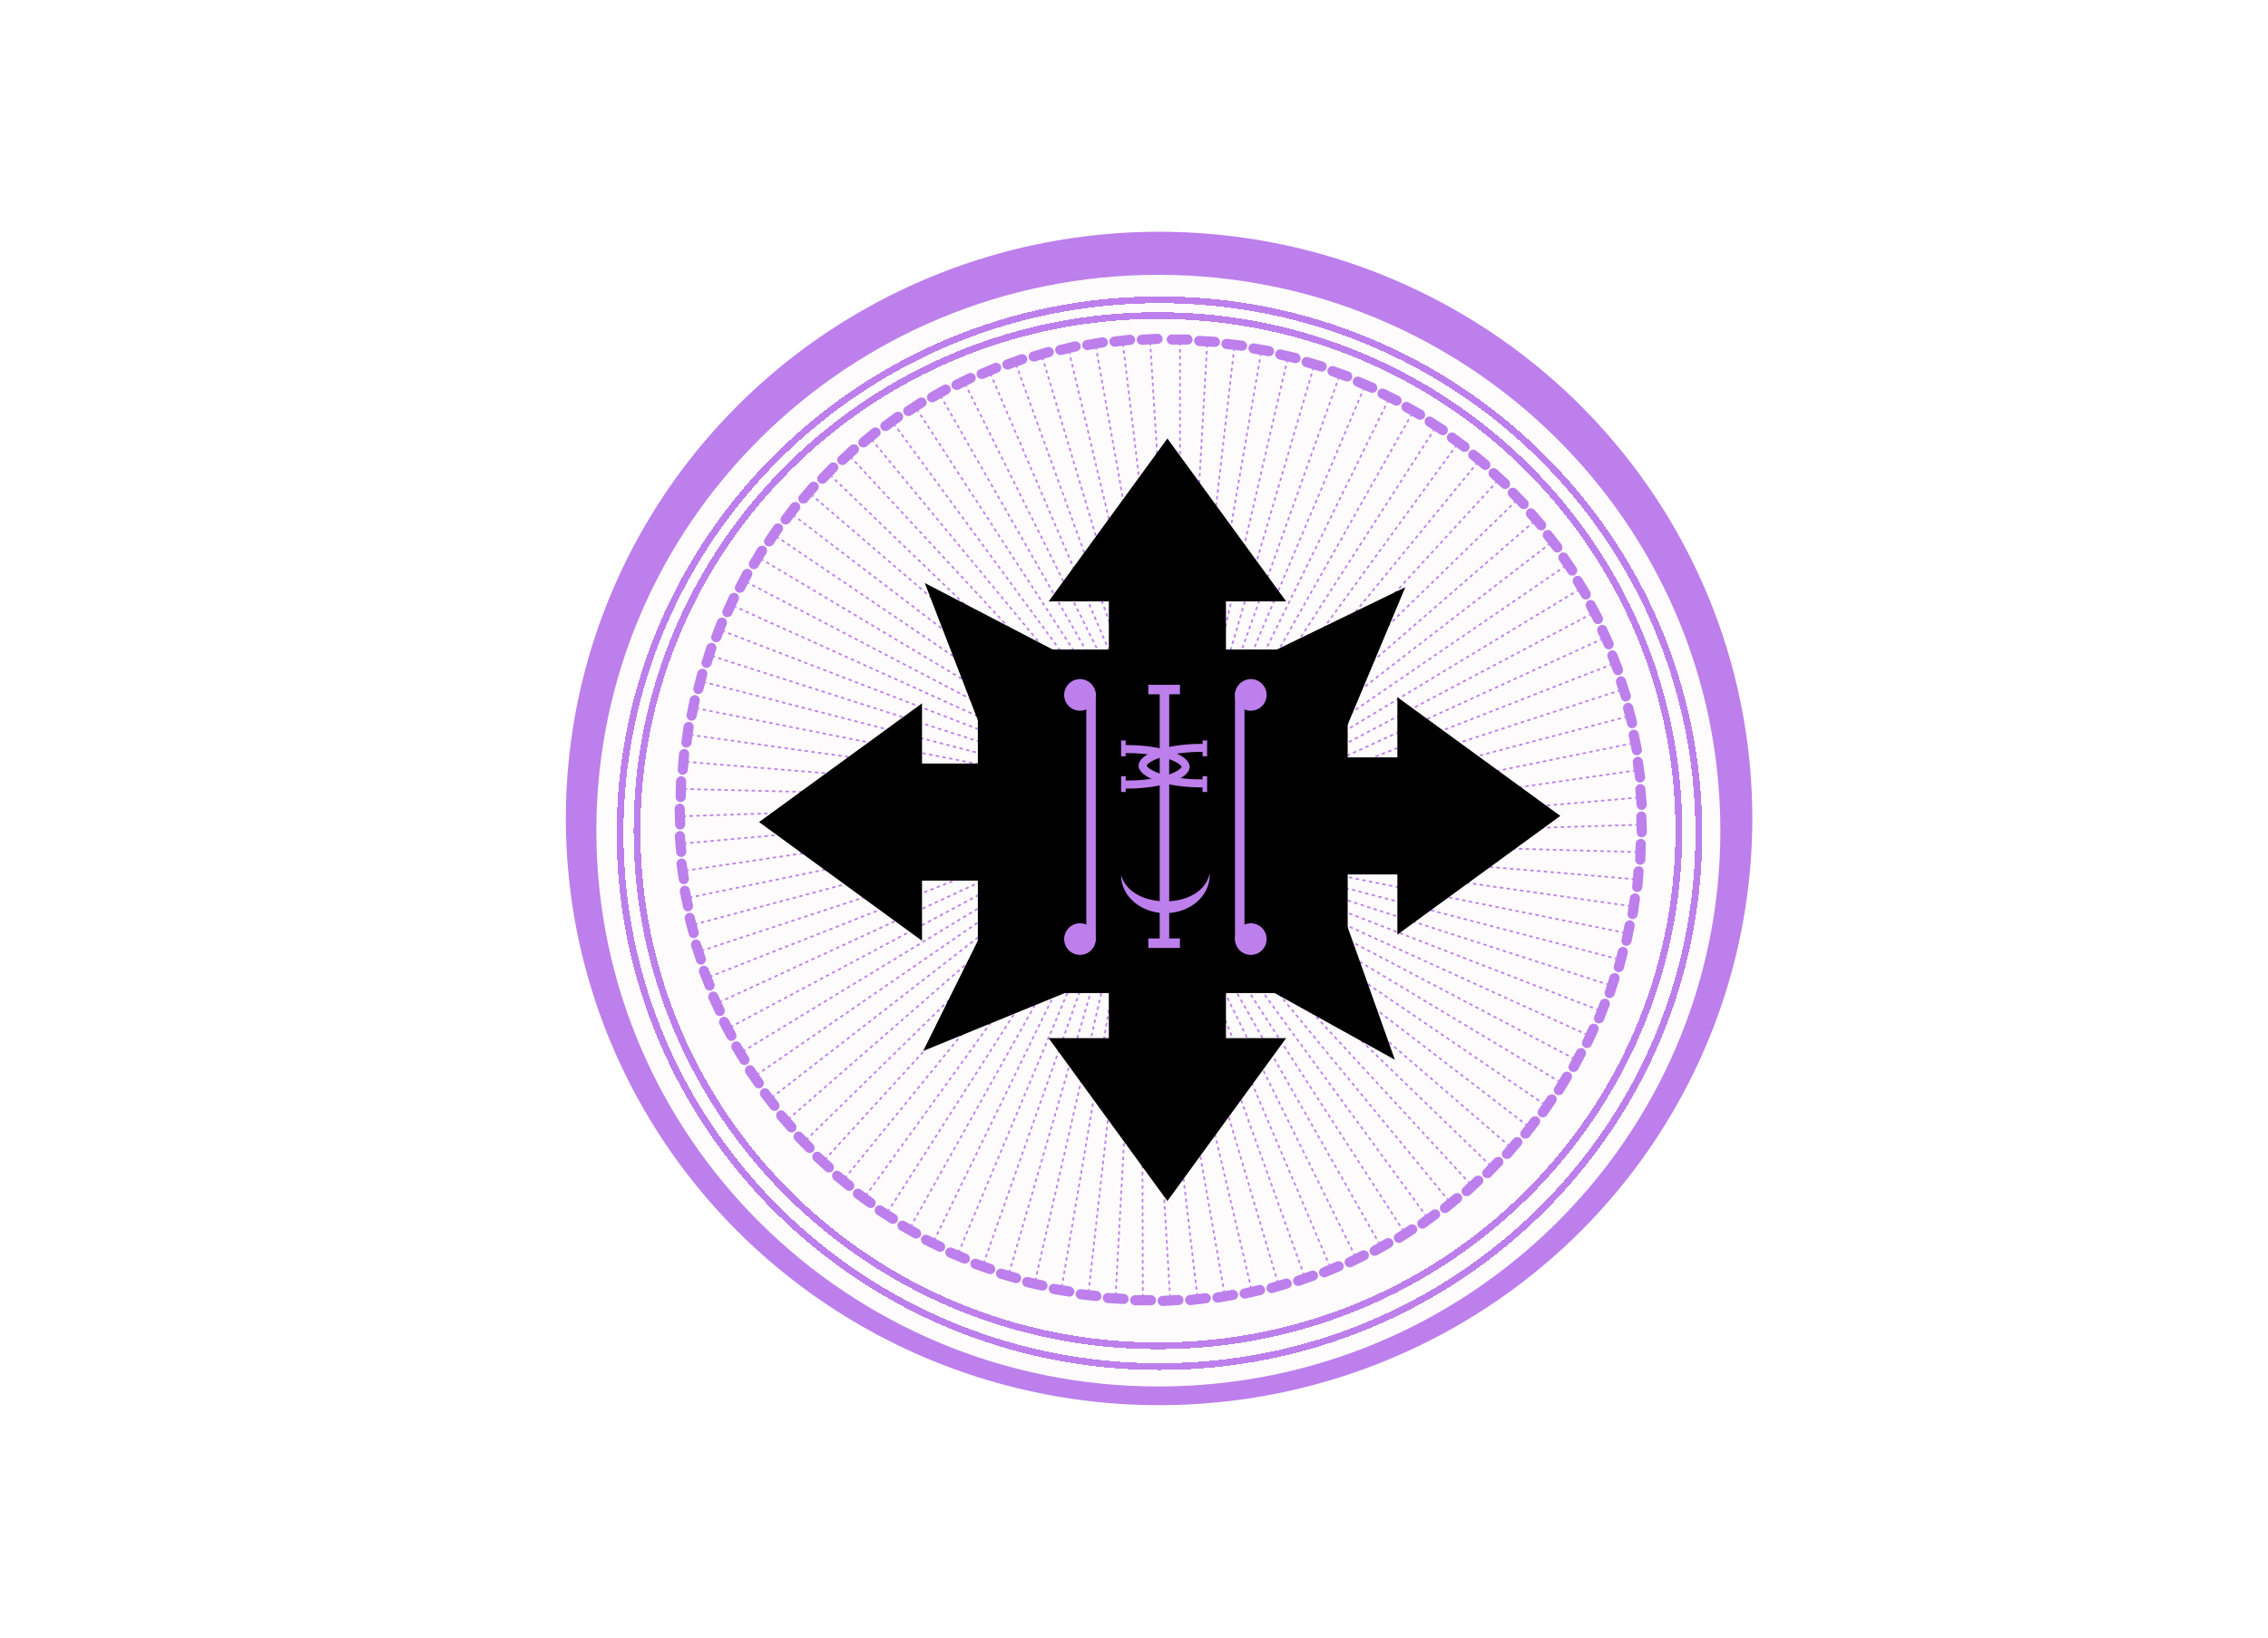 <svg width="1196" height="864" viewBox="0 0 1196 864" fill="none" xmlns="http://www.w3.org/2000/svg">
<rect width="221.86" height="6.962" transform="matrix(-0.715 -0.699 -0.699 0.715 473.102 155.204)" fill="white"/>
<path d="M0 7L314 7V1.19209e-07L0 1.19209e-07L0 7Z" fill="white"/>
<rect x="722" y="155.204" width="221.86" height="6.962" transform="rotate(-44.318 722 155.204)" fill="white"/>
<path d="M1195.1 7L881.102 7V1.19209e-07L1195.1 1.19209e-07V7Z" fill="white"/>
<rect x="478.102" y="708.981" width="221.86" height="6.962" transform="rotate(135.682 478.102 708.981)" fill="white"/>
<path d="M0 857L319 857V864L0 864L0 857Z" fill="white"/>
<rect width="221.86" height="6.962" transform="matrix(0.715 0.699 0.699 -0.715 727 708.981)" fill="white"/>
<path d="M1195 857L886 857V864L1195 864V857Z" fill="white"/>
<g filter="url(#filter0_b_55_541)">
<ellipse cx="611.224" cy="431.713" rx="312.831" ry="309.471" fill="#BD7FEC"/>
</g>
<g filter="url(#filter1_i_55_541)">
<path d="M907.213 430.994C907.213 592.915 774.526 724.177 610.847 724.177C447.169 724.177 314.481 592.915 314.481 430.994C314.481 269.073 447.169 137.81 610.847 137.81C774.526 137.81 907.213 269.073 907.213 430.994Z" fill="url(#paint0_linear_55_541)"/>
</g>
<g filter="url(#filter2_d_55_541)">
<path d="M895.849 432.586C895.849 587.955 768.524 713.939 611.421 713.939C454.318 713.939 326.994 587.955 326.994 432.586C326.994 277.217 454.318 151.232 611.421 151.232C768.524 151.232 895.849 277.217 895.849 432.586Z" stroke="#BD7FEC" stroke-width="3.575" shape-rendering="crispEdges"/>
</g>
<g filter="url(#filter3_d_55_541)">
<path d="M885.302 431.497C885.302 581.544 762.34 703.213 610.617 703.213C458.895 703.213 335.932 581.544 335.932 431.497C335.932 281.451 458.895 159.781 610.617 159.781C762.34 159.781 885.302 281.451 885.302 431.497Z" stroke="#BD7FEC" stroke-width="3.575" shape-rendering="crispEdges"/>
</g>
<rect x="615.234" y="176.42" width="13.687" height="5.356" rx="2.678" fill="#BD7FEC"/>
<line x1="622.232" y1="411.5" x2="622.232" y2="181.756" stroke="#BD7FEC" stroke-width="0.893" stroke-dasharray="1.79 1.79"/>
<rect x="629.834" y="177.015" width="13.687" height="5.356" rx="2.678" transform="rotate(3.27 629.834 177.015)" fill="#BD7FEC"/>
<line x1="623.411" y1="412.112" x2="636.516" y2="182.742" stroke="#BD7FEC" stroke-width="0.893" stroke-dasharray="1.79 1.79"/>
<rect x="644.375" y="178.442" width="13.687" height="5.356" rx="2.678" transform="rotate(6.54 644.375 178.442)" fill="#BD7FEC"/>
<line x1="624.553" y1="412.79" x2="650.72" y2="184.541" stroke="#BD7FEC" stroke-width="0.893" stroke-dasharray="1.79 1.79"/>
<rect x="658.812" y="180.696" width="13.687" height="5.356" rx="2.678" transform="rotate(9.81 658.812 180.696)" fill="#BD7FEC"/>
<line x1="625.655" y1="413.532" x2="664.799" y2="187.147" stroke="#BD7FEC" stroke-width="0.893" stroke-dasharray="1.79 1.79"/>
<rect x="673.096" y="183.77" width="13.687" height="5.356" rx="2.678" transform="rotate(13.08 673.096 183.77)" fill="#BD7FEC"/>
<line x1="626.712" y1="414.335" x2="678.705" y2="190.552" stroke="#BD7FEC" stroke-width="0.893" stroke-dasharray="1.79 1.79"/>
<rect x="687.183" y="187.653" width="13.687" height="5.356" rx="2.678" transform="rotate(16.35 687.183 187.653)" fill="#BD7FEC"/>
<line x1="627.722" y1="415.198" x2="692.395" y2="194.744" stroke="#BD7FEC" stroke-width="0.893" stroke-dasharray="1.79 1.79"/>
<rect x="701.024" y="192.334" width="13.687" height="5.356" rx="2.678" transform="rotate(19.62 701.024 192.334)" fill="#BD7FEC"/>
<line x1="628.681" y1="416.116" x2="705.824" y2="199.711" stroke="#BD7FEC" stroke-width="0.893" stroke-dasharray="1.79 1.79"/>
<rect x="714.576" y="197.797" width="13.687" height="5.356" rx="2.678" transform="rotate(22.89 714.576 197.797)" fill="#BD7FEC"/>
<line x1="629.586" y1="417.088" x2="718.947" y2="205.436" stroke="#BD7FEC" stroke-width="0.893" stroke-dasharray="1.79 1.79"/>
<rect x="727.794" y="204.024" width="13.687" height="5.356" rx="2.678" transform="rotate(26.16 727.794 204.024)" fill="#BD7FEC"/>
<line x1="630.433" y1="418.11" x2="731.722" y2="211.899" stroke="#BD7FEC" stroke-width="0.893" stroke-dasharray="1.79 1.79"/>
<rect x="740.636" y="210.994" width="13.687" height="5.356" rx="2.678" transform="rotate(29.43 740.636 210.994)" fill="#BD7FEC"/>
<line x1="631.222" y1="419.178" x2="744.109" y2="219.081" stroke="#BD7FEC" stroke-width="0.893" stroke-dasharray="1.79 1.79"/>
<rect x="753.059" y="218.686" width="13.687" height="5.356" rx="2.678" transform="rotate(32.7 753.059 218.686)" fill="#BD7FEC"/>
<line x1="631.948" y1="420.291" x2="756.065" y2="226.958" stroke="#BD7FEC" stroke-width="0.893" stroke-dasharray="1.79 1.79"/>
<rect x="765.023" y="227.074" width="13.687" height="5.356" rx="2.678" transform="rotate(35.97 765.023 227.074)" fill="#BD7FEC"/>
<line x1="632.61" y1="421.442" x2="767.552" y2="235.504" stroke="#BD7FEC" stroke-width="0.893" stroke-dasharray="1.79 1.79"/>
<rect x="776.489" y="236.131" width="13.687" height="5.356" rx="2.678" transform="rotate(39.24 776.489 236.131)" fill="#BD7FEC"/>
<line x1="633.205" y1="422.629" x2="778.533" y2="244.691" stroke="#BD7FEC" stroke-width="0.893" stroke-dasharray="1.79 1.79"/>
<rect x="787.42" y="245.827" width="13.687" height="5.356" rx="2.678" transform="rotate(42.51 787.42 245.827)" fill="#BD7FEC"/>
<line x1="633.731" y1="423.848" x2="788.973" y2="254.489" stroke="#BD7FEC" stroke-width="0.893" stroke-dasharray="1.79 1.79"/>
<rect x="797.78" y="256.13" width="13.687" height="5.356" rx="2.678" transform="rotate(45.78 797.78 256.13)" fill="#BD7FEC"/>
<line x1="634.187" y1="425.096" x2="798.836" y2="264.868" stroke="#BD7FEC" stroke-width="0.893" stroke-dasharray="1.79 1.79"/>
<rect x="807.536" y="267.008" width="13.687" height="5.356" rx="2.678" transform="rotate(49.05 807.536 267.008)" fill="#BD7FEC"/>
<line x1="634.571" y1="426.367" x2="808.091" y2="275.791" stroke="#BD7FEC" stroke-width="0.893" stroke-dasharray="1.79 1.79"/>
<rect x="816.655" y="278.425" width="13.687" height="5.356" rx="2.678" transform="rotate(52.319 816.655 278.425)" fill="#BD7FEC"/>
<line x1="634.881" y1="427.659" x2="816.708" y2="287.226" stroke="#BD7FEC" stroke-width="0.893" stroke-dasharray="1.79 1.79"/>
<rect x="825.108" y="290.343" width="13.687" height="5.356" rx="2.678" transform="rotate(55.59 825.108 290.343)" fill="#BD7FEC"/>
<line x1="635.118" y1="428.964" x2="824.659" y2="299.132" stroke="#BD7FEC" stroke-width="0.893" stroke-dasharray="1.79 1.79"/>
<rect x="832.867" y="302.724" width="13.687" height="5.356" rx="2.678" transform="rotate(58.859 832.867 302.724)" fill="#BD7FEC"/>
<line x1="635.28" y1="430.283" x2="831.918" y2="311.473" stroke="#BD7FEC" stroke-width="0.893" stroke-dasharray="1.79 1.79"/>
<rect x="839.908" y="315.528" width="13.687" height="5.356" rx="2.678" transform="rotate(62.129 839.908 315.528)" fill="#BD7FEC"/>
<line x1="635.366" y1="431.608" x2="838.461" y2="324.208" stroke="#BD7FEC" stroke-width="0.893" stroke-dasharray="1.79 1.79"/>
<rect x="846.207" y="328.712" width="13.687" height="5.356" rx="2.678" transform="rotate(65.399 846.207 328.712)" fill="#BD7FEC"/>
<line x1="635.376" y1="432.936" x2="844.267" y2="337.296" stroke="#BD7FEC" stroke-width="0.893" stroke-dasharray="1.79 1.79"/>
<rect x="851.743" y="342.234" width="13.687" height="5.356" rx="2.678" transform="rotate(68.669 851.743 342.234)" fill="#BD7FEC"/>
<line x1="635.312" y1="434.262" x2="849.318" y2="350.693" stroke="#BD7FEC" stroke-width="0.893" stroke-dasharray="1.79 1.79"/>
<rect x="856.5" y="356.049" width="13.687" height="5.356" rx="2.678" transform="rotate(71.939 856.5 356.049)" fill="#BD7FEC"/>
<line x1="635.171" y1="435.583" x2="853.595" y2="364.357" stroke="#BD7FEC" stroke-width="0.893" stroke-dasharray="1.79 1.79"/>
<rect x="860.46" y="370.114" width="13.687" height="5.356" rx="2.678" transform="rotate(75.209 860.46 370.114)" fill="#BD7FEC"/>
<line x1="634.954" y1="436.893" x2="857.086" y2="378.242" stroke="#BD7FEC" stroke-width="0.893" stroke-dasharray="1.79 1.79"/>
<rect x="863.612" y="384.381" width="13.687" height="5.356" rx="2.678" transform="rotate(78.479 863.612 384.381)" fill="#BD7FEC"/>
<line x1="634.665" y1="438.189" x2="859.78" y2="392.304" stroke="#BD7FEC" stroke-width="0.893" stroke-dasharray="1.79 1.79"/>
<rect x="865.945" y="398.806" width="13.687" height="5.356" rx="2.678" transform="rotate(81.749 865.945 398.806)" fill="#BD7FEC"/>
<line x1="634.301" y1="439.467" x2="861.667" y2="406.497" stroke="#BD7FEC" stroke-width="0.893" stroke-dasharray="1.79 1.79"/>
<rect x="867.451" y="413.339" width="13.687" height="5.356" rx="2.678" transform="rotate(85.019 867.451 413.339)" fill="#BD7FEC"/>
<line x1="633.864" y1="440.721" x2="862.741" y2="420.774" stroke="#BD7FEC" stroke-width="0.893" stroke-dasharray="1.79 1.79"/>
<rect x="868.125" y="427.935" width="13.687" height="5.356" rx="2.678" transform="rotate(88.289 868.125 427.935)" fill="#BD7FEC"/>
<line x1="633.357" y1="441.948" x2="862.999" y2="435.089" stroke="#BD7FEC" stroke-width="0.893" stroke-dasharray="1.79 1.79"/>
<rect x="867.966" y="442.546" width="13.687" height="5.356" rx="2.678" transform="rotate(91.559 867.966 442.546)" fill="#BD7FEC"/>
<line x1="632.781" y1="443.145" x2="862.441" y2="449.396" stroke="#BD7FEC" stroke-width="0.893" stroke-dasharray="1.79 1.79"/>
<rect x="866.974" y="457.124" width="13.687" height="5.356" rx="2.678" transform="rotate(94.829 866.974 457.124)" fill="#BD7FEC"/>
<line x1="632.138" y1="444.306" x2="861.067" y2="463.647" stroke="#BD7FEC" stroke-width="0.893" stroke-dasharray="1.79 1.79"/>
<rect x="865.152" y="471.621" width="13.687" height="5.356" rx="2.678" transform="rotate(98.099 865.152 471.621)" fill="#BD7FEC"/>
<line x1="631.43" y1="445.43" x2="858.882" y2="477.797" stroke="#BD7FEC" stroke-width="0.893" stroke-dasharray="1.79 1.79"/>
<rect x="862.506" y="485.991" width="13.687" height="5.356" rx="2.678" transform="rotate(101.369 862.506 485.991)" fill="#BD7FEC"/>
<line x1="630.659" y1="446.511" x2="855.895" y2="491.8" stroke="#BD7FEC" stroke-width="0.893" stroke-dasharray="1.79 1.79"/>
<rect x="859.045" y="500.187" width="13.687" height="5.356" rx="2.678" transform="rotate(104.639 859.045 500.187)" fill="#BD7FEC"/>
<line x1="629.827" y1="447.546" x2="852.113" y2="505.609" stroke="#BD7FEC" stroke-width="0.893" stroke-dasharray="1.79 1.79"/>
<rect x="854.779" y="514.162" width="13.687" height="5.356" rx="2.678" transform="rotate(107.909 854.779 514.162)" fill="#BD7FEC"/>
<line x1="628.937" y1="448.532" x2="847.549" y2="519.18" stroke="#BD7FEC" stroke-width="0.893" stroke-dasharray="1.79 1.79"/>
<rect x="849.724" y="527.871" width="13.687" height="5.356" rx="2.678" transform="rotate(111.179 849.724 527.871)" fill="#BD7FEC"/>
<line x1="627.993" y1="449.465" x2="842.219" y2="532.468" stroke="#BD7FEC" stroke-width="0.893" stroke-dasharray="1.79 1.79"/>
<rect x="843.894" y="541.269" width="13.687" height="5.356" rx="2.678" transform="rotate(114.449 843.894 541.269)" fill="#BD7FEC"/>
<line x1="626.997" y1="450.344" x2="836.14" y2="545.431" stroke="#BD7FEC" stroke-width="0.893" stroke-dasharray="1.79 1.79"/>
<rect x="837.31" y="554.314" width="13.687" height="5.356" rx="2.678" transform="rotate(117.719 837.31 554.314)" fill="#BD7FEC"/>
<line x1="625.952" y1="451.164" x2="829.331" y2="558.026" stroke="#BD7FEC" stroke-width="0.893" stroke-dasharray="1.79 1.79"/>
<rect x="829.992" y="566.96" width="13.687" height="5.356" rx="2.678" transform="rotate(120.989 829.992 566.96)" fill="#BD7FEC"/>
<line x1="624.862" y1="451.923" x2="821.814" y2="570.212" stroke="#BD7FEC" stroke-width="0.893" stroke-dasharray="1.79 1.79"/>
<rect x="821.966" y="579.17" width="13.687" height="5.356" rx="2.678" transform="rotate(124.259 821.966 579.17)" fill="#BD7FEC"/>
<line x1="623.731" y1="452.619" x2="813.615" y2="581.949" stroke="#BD7FEC" stroke-width="0.893" stroke-dasharray="1.79 1.79"/>
<rect x="813.255" y="590.901" width="13.687" height="5.356" rx="2.678" transform="rotate(127.529 813.255 590.901)" fill="#BD7FEC"/>
<line x1="622.562" y1="453.249" x2="804.76" y2="593.2" stroke="#BD7FEC" stroke-width="0.893" stroke-dasharray="1.79 1.79"/>
<rect x="803.89" y="602.117" width="13.687" height="5.356" rx="2.678" transform="rotate(130.799 803.89 602.117)" fill="#BD7FEC"/>
<line x1="621.359" y1="453.811" x2="795.277" y2="603.927" stroke="#BD7FEC" stroke-width="0.893" stroke-dasharray="1.79 1.79"/>
<rect x="793.9" y="612.779" width="13.687" height="5.356" rx="2.678" transform="rotate(134.069 793.9 612.779)" fill="#BD7FEC"/>
<line x1="620.126" y1="454.304" x2="785.198" y2="614.096" stroke="#BD7FEC" stroke-width="0.893" stroke-dasharray="1.79 1.79"/>
<rect x="783.318" y="622.856" width="13.687" height="5.356" rx="2.678" transform="rotate(137.339 783.318 622.856)" fill="#BD7FEC"/>
<line x1="618.866" y1="454.725" x2="774.555" y2="623.673" stroke="#BD7FEC" stroke-width="0.893" stroke-dasharray="1.79 1.79"/>
<rect x="772.179" y="632.312" width="13.687" height="5.356" rx="2.678" transform="rotate(140.609 772.179 632.312)" fill="#BD7FEC"/>
<line x1="617.586" y1="455.075" x2="763.384" y2="632.628" stroke="#BD7FEC" stroke-width="0.893" stroke-dasharray="1.79 1.79"/>
<rect x="760.518" y="641.117" width="13.687" height="5.356" rx="2.678" transform="rotate(143.879 760.518 641.117)" fill="#BD7FEC"/>
<line x1="616.286" y1="455.35" x2="751.719" y2="640.931" stroke="#BD7FEC" stroke-width="0.893" stroke-dasharray="1.79 1.79"/>
<rect x="748.374" y="649.242" width="13.687" height="5.356" rx="2.678" transform="rotate(147.149 748.374 649.242)" fill="#BD7FEC"/>
<line x1="614.973" y1="455.551" x2="739.601" y2="648.554" stroke="#BD7FEC" stroke-width="0.893" stroke-dasharray="1.79 1.79"/>
<rect x="735.787" y="656.662" width="13.687" height="5.356" rx="2.678" transform="rotate(150.419 735.787 656.662)" fill="#BD7FEC"/>
<line x1="613.652" y1="455.676" x2="727.067" y2="655.475" stroke="#BD7FEC" stroke-width="0.893" stroke-dasharray="1.79 1.79"/>
<rect x="722.797" y="663.352" width="13.687" height="5.356" rx="2.678" transform="rotate(153.689 722.797 663.352)" fill="#BD7FEC"/>
<line x1="612.324" y1="455.727" x2="714.158" y2="661.669" stroke="#BD7FEC" stroke-width="0.893" stroke-dasharray="1.79 1.79"/>
<rect x="709.446" y="669.29" width="13.687" height="5.356" rx="2.678" transform="rotate(156.959 709.446 669.29)" fill="#BD7FEC"/>
<line x1="610.997" y1="455.702" x2="700.918" y2="667.117" stroke="#BD7FEC" stroke-width="0.893" stroke-dasharray="1.79 1.79"/>
<rect x="695.779" y="674.455" width="13.687" height="5.356" rx="2.678" transform="rotate(160.229 695.779 674.455)" fill="#BD7FEC"/>
<line x1="609.673" y1="455.6" x2="687.388" y2="671.8" stroke="#BD7FEC" stroke-width="0.893" stroke-dasharray="1.79 1.79"/>
<rect x="681.839" y="678.835" width="13.687" height="5.356" rx="2.678" transform="rotate(163.499 681.839 678.835)" fill="#BD7FEC"/>
<line x1="608.357" y1="455.424" x2="673.613" y2="675.705" stroke="#BD7FEC" stroke-width="0.893" stroke-dasharray="1.79 1.79"/>
<rect x="667.671" y="682.411" width="13.687" height="5.356" rx="2.678" transform="rotate(166.768 667.671 682.411)" fill="#BD7FEC"/>
<line x1="607.052" y1="455.172" x2="659.637" y2="678.817" stroke="#BD7FEC" stroke-width="0.893" stroke-dasharray="1.79 1.79"/>
<rect x="653.323" y="685.173" width="13.687" height="5.356" rx="2.678" transform="rotate(170.038 653.323 685.173)" fill="#BD7FEC"/>
<line x1="605.765" y1="454.846" x2="645.508" y2="681.127" stroke="#BD7FEC" stroke-width="0.893" stroke-dasharray="1.79 1.79"/>
<rect x="638.841" y="687.113" width="13.687" height="5.356" rx="2.678" transform="rotate(173.308 638.841 687.113)" fill="#BD7FEC"/>
<line x1="604.498" y1="454.449" x2="631.269" y2="682.628" stroke="#BD7FEC" stroke-width="0.893" stroke-dasharray="1.79 1.79"/>
<rect x="624.271" y="688.223" width="13.687" height="5.356" rx="2.678" transform="rotate(176.578 624.271 688.223)" fill="#BD7FEC"/>
<line x1="603.256" y1="453.978" x2="616.968" y2="683.312" stroke="#BD7FEC" stroke-width="0.893" stroke-dasharray="1.79 1.79"/>
<rect x="609.663" y="688.5" width="13.687" height="5.356" rx="2.678" transform="rotate(179.848 609.663 688.5)" fill="#BD7FEC"/>
<line x1="602.043" y1="453.438" x2="602.651" y2="683.182" stroke="#BD7FEC" stroke-width="0.893" stroke-dasharray="1.79 1.79"/>
<rect x="595.062" y="687.943" width="13.687" height="5.356" rx="2.678" transform="rotate(-176.882 595.062 687.943)" fill="#BD7FEC"/>
<line x1="600.863" y1="452.829" x2="588.365" y2="682.233" stroke="#BD7FEC" stroke-width="0.893" stroke-dasharray="1.79 1.79"/>
<rect x="580.516" y="686.555" width="13.687" height="5.356" rx="2.678" transform="rotate(-173.612 580.516 686.555)" fill="#BD7FEC"/>
<line x1="599.719" y1="452.155" x2="574.156" y2="680.473" stroke="#BD7FEC" stroke-width="0.893" stroke-dasharray="1.79 1.79"/>
<rect x="566.074" y="684.339" width="13.687" height="5.356" rx="2.678" transform="rotate(-170.342 566.074 684.339)" fill="#BD7FEC"/>
<line x1="598.615" y1="451.416" x2="560.071" y2="677.904" stroke="#BD7FEC" stroke-width="0.893" stroke-dasharray="1.79 1.79"/>
<rect x="551.781" y="681.303" width="13.687" height="5.356" rx="2.678" transform="rotate(-167.072 551.781 681.303)" fill="#BD7FEC"/>
<line x1="597.556" y1="450.616" x2="546.155" y2="674.536" stroke="#BD7FEC" stroke-width="0.893" stroke-dasharray="1.79 1.79"/>
<rect x="537.685" y="677.457" width="13.687" height="5.356" rx="2.678" transform="rotate(-163.802 537.685 677.457)" fill="#BD7FEC"/>
<line x1="596.544" y1="449.756" x2="532.454" y2="670.38" stroke="#BD7FEC" stroke-width="0.893" stroke-dasharray="1.79 1.79"/>
<rect x="523.831" y="672.813" width="13.687" height="5.356" rx="2.678" transform="rotate(-160.532 523.831 672.813)" fill="#BD7FEC"/>
<line x1="595.582" y1="448.84" x2="519.012" y2="665.448" stroke="#BD7FEC" stroke-width="0.893" stroke-dasharray="1.79 1.79"/>
<rect x="510.265" y="667.386" width="13.687" height="5.356" rx="2.678" transform="rotate(-157.262 510.265 667.386)" fill="#BD7FEC"/>
<line x1="594.674" y1="447.87" x2="505.873" y2="659.759" stroke="#BD7FEC" stroke-width="0.893" stroke-dasharray="1.79 1.79"/>
<rect x="497.03" y="661.193" width="13.687" height="5.356" rx="2.678" transform="rotate(-153.992 497.03 661.193)" fill="#BD7FEC"/>
<line x1="593.824" y1="446.85" x2="493.082" y2="653.329" stroke="#BD7FEC" stroke-width="0.893" stroke-dasharray="1.79 1.79"/>
<rect x="484.17" y="654.257" width="13.687" height="5.356" rx="2.678" transform="rotate(-150.722 484.17 654.257)" fill="#BD7FEC"/>
<line x1="593.032" y1="445.784" x2="480.676" y2="646.18" stroke="#BD7FEC" stroke-width="0.893" stroke-dasharray="1.79 1.79"/>
<rect x="471.727" y="646.599" width="13.687" height="5.356" rx="2.678" transform="rotate(-147.452 471.727 646.599)" fill="#BD7FEC"/>
<line x1="592.303" y1="444.675" x2="468.7" y2="638.335" stroke="#BD7FEC" stroke-width="0.893" stroke-dasharray="1.79 1.79"/>
<rect x="459.74" y="638.242" width="13.687" height="5.356" rx="2.678" transform="rotate(-144.182 459.74 638.242)" fill="#BD7FEC"/>
<line x1="591.638" y1="443.524" x2="457.189" y2="629.819" stroke="#BD7FEC" stroke-width="0.893" stroke-dasharray="1.79 1.79"/>
<rect x="448.25" y="629.216" width="13.687" height="5.356" rx="2.678" transform="rotate(-140.912 448.25 629.216)" fill="#BD7FEC"/>
<line x1="591.04" y1="442.339" x2="446.183" y2="620.661" stroke="#BD7FEC" stroke-width="0.893" stroke-dasharray="1.79 1.79"/>
<rect x="437.294" y="619.549" width="13.687" height="5.356" rx="2.678" transform="rotate(-137.642 437.294 619.549)" fill="#BD7FEC"/>
<line x1="590.511" y1="441.121" x2="435.719" y2="610.89" stroke="#BD7FEC" stroke-width="0.893" stroke-dasharray="1.79 1.79"/>
<rect x="426.906" y="609.272" width="13.687" height="5.356" rx="2.678" transform="rotate(-134.372 426.906 609.272)" fill="#BD7FEC"/>
<line x1="590.052" y1="439.875" x2="425.828" y2="600.538" stroke="#BD7FEC" stroke-width="0.893" stroke-dasharray="1.79 1.79"/>
<rect x="417.122" y="598.421" width="13.687" height="5.356" rx="2.678" transform="rotate(-131.102 417.122 598.421)" fill="#BD7FEC"/>
<line x1="589.665" y1="438.604" x2="416.543" y2="589.639" stroke="#BD7FEC" stroke-width="0.893" stroke-dasharray="1.79 1.79"/>
<rect x="407.973" y="587.028" width="13.687" height="5.356" rx="2.678" transform="rotate(-127.832 407.973 587.028)" fill="#BD7FEC"/>
<line x1="589.351" y1="437.314" x2="407.896" y2="578.228" stroke="#BD7FEC" stroke-width="0.893" stroke-dasharray="1.79 1.79"/>
<rect x="399.488" y="575.132" width="13.687" height="5.356" rx="2.678" transform="rotate(-124.562 399.488 575.132)" fill="#BD7FEC"/>
<line x1="589.11" y1="436.009" x2="399.913" y2="566.342" stroke="#BD7FEC" stroke-width="0.893" stroke-dasharray="1.79 1.79"/>
<rect x="391.696" y="562.772" width="13.687" height="5.356" rx="2.678" transform="rotate(-121.292 391.696 562.772)" fill="#BD7FEC"/>
<line x1="588.945" y1="434.69" x2="392.622" y2="554.02" stroke="#BD7FEC" stroke-width="0.893" stroke-dasharray="1.79 1.79"/>
<rect x="384.622" y="549.987" width="13.687" height="5.356" rx="2.678" transform="rotate(-118.022 384.622 549.987)" fill="#BD7FEC"/>
<line x1="588.856" y1="433.366" x2="386.045" y2="541.302" stroke="#BD7FEC" stroke-width="0.893" stroke-dasharray="1.79 1.79"/>
<rect x="378.288" y="536.82" width="13.687" height="5.356" rx="2.678" transform="rotate(-114.752 378.288 536.82)" fill="#BD7FEC"/>
<line x1="588.842" y1="432.038" x2="380.205" y2="528.231" stroke="#BD7FEC" stroke-width="0.893" stroke-dasharray="1.79 1.79"/>
<rect x="372.716" y="523.312" width="13.687" height="5.356" rx="2.678" transform="rotate(-111.482 372.716 523.312)" fill="#BD7FEC"/>
<line x1="588.903" y1="430.711" x2="375.119" y2="514.846" stroke="#BD7FEC" stroke-width="0.893" stroke-dasharray="1.79 1.79"/>
<rect x="367.923" y="509.509" width="13.687" height="5.356" rx="2.678" transform="rotate(-108.212 367.923 509.509)" fill="#BD7FEC"/>
<line x1="589.041" y1="429.391" x2="370.806" y2="501.194" stroke="#BD7FEC" stroke-width="0.893" stroke-dasharray="1.79 1.79"/>
<rect x="363.926" y="495.455" width="13.687" height="5.356" rx="2.678" transform="rotate(-104.942 363.926 495.455)" fill="#BD7FEC"/>
<line x1="589.253" y1="428.079" x2="367.278" y2="487.318" stroke="#BD7FEC" stroke-width="0.893" stroke-dasharray="1.79 1.79"/>
<rect x="360.736" y="481.196" width="13.687" height="5.356" rx="2.678" transform="rotate(-101.672 360.736 481.196)" fill="#BD7FEC"/>
<line x1="589.54" y1="426.783" x2="364.547" y2="473.263" stroke="#BD7FEC" stroke-width="0.893" stroke-dasharray="1.79 1.79"/>
<rect x="358.365" y="466.778" width="13.687" height="5.356" rx="2.678" transform="rotate(-98.402 358.365 466.778)" fill="#BD7FEC"/>
<line x1="589.9" y1="425.504" x2="362.622" y2="459.075" stroke="#BD7FEC" stroke-width="0.893" stroke-dasharray="1.79 1.79"/>
<rect x="356.821" y="452.249" width="13.687" height="5.356" rx="2.678" transform="rotate(-95.132 356.821 452.249)" fill="#BD7FEC"/>
<line x1="590.333" y1="424.249" x2="361.51" y2="444.802" stroke="#BD7FEC" stroke-width="0.893" stroke-dasharray="1.79 1.79"/>
<rect x="356.107" y="437.654" width="13.687" height="5.356" rx="2.678" transform="rotate(-91.862 356.107 437.654)" fill="#BD7FEC"/>
<line x1="590.836" y1="423.02" x2="361.214" y2="430.487" stroke="#BD7FEC" stroke-width="0.893" stroke-dasharray="1.79 1.79"/>
<rect x="356.227" y="423.043" width="13.687" height="5.356" rx="2.678" transform="rotate(-88.592 356.227 423.043)" fill="#BD7FEC"/>
<line x1="591.41" y1="421.822" x2="361.735" y2="416.179" stroke="#BD7FEC" stroke-width="0.893" stroke-dasharray="1.79 1.79"/>
<rect x="357.181" y="408.463" width="13.687" height="5.356" rx="2.678" transform="rotate(-85.323 357.181 408.463)" fill="#BD7FEC"/>
<line x1="592.049" y1="420.659" x2="363.071" y2="401.924" stroke="#BD7FEC" stroke-width="0.893" stroke-dasharray="1.79 1.79"/>
<rect x="358.965" y="393.961" width="13.687" height="5.356" rx="2.678" transform="rotate(-82.052 358.965 393.961)" fill="#BD7FEC"/>
<line x1="592.756" y1="419.534" x2="365.218" y2="387.768" stroke="#BD7FEC" stroke-width="0.893" stroke-dasharray="1.79 1.79"/>
<rect x="361.572" y="379.584" width="13.687" height="5.356" rx="2.678" transform="rotate(-78.782 361.572 379.584)" fill="#BD7FEC"/>
<line x1="593.524" y1="418.451" x2="368.169" y2="373.758" stroke="#BD7FEC" stroke-width="0.893" stroke-dasharray="1.79 1.79"/>
<rect x="364.996" y="365.379" width="13.687" height="5.356" rx="2.678" transform="rotate(-75.513 364.996 365.379)" fill="#BD7FEC"/>
<line x1="594.353" y1="417.414" x2="371.914" y2="359.939" stroke="#BD7FEC" stroke-width="0.893" stroke-dasharray="1.79 1.79"/>
<rect x="369.225" y="351.393" width="13.687" height="5.356" rx="2.678" transform="rotate(-72.243 369.225 351.393)" fill="#BD7FEC"/>
<line x1="595.24" y1="416.425" x2="376.441" y2="346.356" stroke="#BD7FEC" stroke-width="0.893" stroke-dasharray="1.79 1.79"/>
<rect x="374.244" y="337.67" width="13.687" height="5.356" rx="2.678" transform="rotate(-68.973 374.244 337.67)" fill="#BD7FEC"/>
<line x1="596.181" y1="415.488" x2="381.736" y2="333.053" stroke="#BD7FEC" stroke-width="0.893" stroke-dasharray="1.79 1.79"/>
<rect x="380.038" y="324.256" width="13.687" height="5.356" rx="2.678" transform="rotate(-65.703 380.038 324.256)" fill="#BD7FEC"/>
<line x1="597.175" y1="414.608" x2="387.781" y2="320.075" stroke="#BD7FEC" stroke-width="0.893" stroke-dasharray="1.79 1.79"/>
<rect x="386.587" y="311.195" width="13.687" height="5.356" rx="2.678" transform="rotate(-62.433 386.587 311.195)" fill="#BD7FEC"/>
<line x1="598.218" y1="413.785" x2="394.557" y2="307.462" stroke="#BD7FEC" stroke-width="0.893" stroke-dasharray="1.79 1.79"/>
<rect x="393.872" y="298.529" width="13.687" height="5.356" rx="2.678" transform="rotate(-59.163 393.872 298.529)" fill="#BD7FEC"/>
<line x1="599.305" y1="413.023" x2="402.041" y2="295.256" stroke="#BD7FEC" stroke-width="0.893" stroke-dasharray="1.79 1.79"/>
<rect x="401.866" y="286.298" width="13.687" height="5.356" rx="2.678" transform="rotate(-55.893 401.866 286.298)" fill="#BD7FEC"/>
<line x1="600.435" y1="412.324" x2="410.21" y2="283.497" stroke="#BD7FEC" stroke-width="0.893" stroke-dasharray="1.79 1.79"/>
<rect x="410.545" y="274.544" width="13.687" height="5.356" rx="2.678" transform="rotate(-52.623 410.545 274.544)" fill="#BD7FEC"/>
<line x1="601.602" y1="411.691" x2="419.034" y2="272.223" stroke="#BD7FEC" stroke-width="0.893" stroke-dasharray="1.79 1.79"/>
<rect x="419.881" y="263.304" width="13.687" height="5.356" rx="2.678" transform="rotate(-49.353 419.881 263.304)" fill="#BD7FEC"/>
<line x1="602.804" y1="411.126" x2="428.489" y2="261.47" stroke="#BD7FEC" stroke-width="0.893" stroke-dasharray="1.79 1.79"/>
<rect x="429.843" y="252.614" width="13.687" height="5.356" rx="2.678" transform="rotate(-46.083 429.843 252.614)" fill="#BD7FEC"/>
<line x1="604.035" y1="410.629" x2="438.541" y2="251.275" stroke="#BD7FEC" stroke-width="0.893" stroke-dasharray="1.79 1.79"/>
<rect x="440.398" y="242.51" width="13.687" height="5.356" rx="2.678" transform="rotate(-42.813 440.398 242.51)" fill="#BD7FEC"/>
<line x1="605.294" y1="410.204" x2="449.158" y2="241.669" stroke="#BD7FEC" stroke-width="0.893" stroke-dasharray="1.79 1.79"/>
<rect x="451.512" y="233.025" width="13.687" height="5.356" rx="2.678" transform="rotate(-39.543 451.512 233.025)" fill="#BD7FEC"/>
<line x1="606.574" y1="409.852" x2="460.306" y2="232.685" stroke="#BD7FEC" stroke-width="0.893" stroke-dasharray="1.79 1.79"/>
<rect x="463.149" y="224.189" width="13.687" height="5.356" rx="2.678" transform="rotate(-36.273 463.149 224.189)" fill="#BD7FEC"/>
<line x1="607.872" y1="409.573" x2="471.948" y2="224.352" stroke="#BD7FEC" stroke-width="0.893" stroke-dasharray="1.79 1.79"/>
<rect x="475.272" y="216.031" width="13.687" height="5.356" rx="2.678" transform="rotate(-33.003 475.272 216.031)" fill="#BD7FEC"/>
<line x1="609.185" y1="409.369" x2="484.048" y2="216.696" stroke="#BD7FEC" stroke-width="0.893" stroke-dasharray="1.79 1.79"/>
<rect x="487.839" y="208.578" width="13.687" height="5.356" rx="2.678" transform="rotate(-29.733 487.839 208.578)" fill="#BD7FEC"/>
<line x1="610.506" y1="409.239" x2="496.563" y2="209.742" stroke="#BD7FEC" stroke-width="0.893" stroke-dasharray="1.79 1.79"/>
<rect x="500.812" y="201.854" width="13.687" height="5.356" rx="2.678" transform="rotate(-26.463 500.812 201.854)" fill="#BD7FEC"/>
<line x1="611.834" y1="409.186" x2="509.455" y2="203.514" stroke="#BD7FEC" stroke-width="0.893" stroke-dasharray="1.79 1.79"/>
<rect x="514.147" y="195.881" width="13.687" height="5.356" rx="2.678" transform="rotate(-23.193 514.147 195.881)" fill="#BD7FEC"/>
<line x1="613.161" y1="409.208" x2="522.681" y2="198.031" stroke="#BD7FEC" stroke-width="0.893" stroke-dasharray="1.79 1.79"/>
<rect x="527.801" y="190.679" width="13.687" height="5.356" rx="2.678" transform="rotate(-19.923 527.801 190.679)" fill="#BD7FEC"/>
<line x1="614.486" y1="409.305" x2="536.199" y2="193.311" stroke="#BD7FEC" stroke-width="0.893" stroke-dasharray="1.79 1.79"/>
<rect x="541.729" y="186.263" width="13.687" height="5.356" rx="2.678" transform="rotate(-16.653 541.729 186.263)" fill="#BD7FEC"/>
<line x1="615.802" y1="409.479" x2="549.963" y2="189.371" stroke="#BD7FEC" stroke-width="0.893" stroke-dasharray="1.79 1.79"/>
<rect x="555.887" y="182.65" width="13.687" height="5.356" rx="2.678" transform="rotate(-13.383 555.887 182.65)" fill="#BD7FEC"/>
<line x1="617.107" y1="409.727" x2="563.93" y2="186.222" stroke="#BD7FEC" stroke-width="0.893" stroke-dasharray="1.79 1.79"/>
<rect x="570.228" y="179.849" width="13.687" height="5.356" rx="2.678" transform="rotate(-10.113 570.228 179.849)" fill="#BD7FEC"/>
<line x1="618.395" y1="410.049" x2="578.054" y2="183.874" stroke="#BD7FEC" stroke-width="0.893" stroke-dasharray="1.79 1.79"/>
<rect x="584.705" y="177.871" width="13.687" height="5.356" rx="2.678" transform="rotate(-6.843 584.705 177.871)" fill="#BD7FEC"/>
<line x1="619.663" y1="410.444" x2="592.288" y2="182.337" stroke="#BD7FEC" stroke-width="0.893" stroke-dasharray="1.79 1.79"/>
<rect x="599.271" y="176.723" width="13.687" height="5.356" rx="2.678" transform="rotate(-3.573 599.271 176.723)" fill="#BD7FEC"/>
<line x1="620.907" y1="410.911" x2="606.588" y2="181.613" stroke="#BD7FEC" stroke-width="0.893" stroke-dasharray="1.79 1.79"/>
<rect x="515.668" y="342.605" width="195.012" height="181.198" fill="black"/>
<path d="M486.813 554.368L536.571 453.924L591.613 511.467L486.813 554.368Z" fill="black"/>
<path d="M487.663 307.519L587.118 359.224L528.514 413.135L487.663 307.519Z" fill="black"/>
<path d="M741.063 309.744L697.735 413.125L639.175 359.165L741.063 309.744Z" fill="black"/>
<path d="M735.568 558.983L637.55 504.602L697.594 452.299L735.568 558.983Z" fill="black"/>
<path d="M615.611 231.286L678.24 317.212H552.983L615.611 231.286Z" fill="black"/>
<rect x="584.735" y="306.853" width="61.754" height="93.443" fill="black"/>
<path d="M400.286 433.61L486.213 370.982V496.238L400.286 433.61Z" fill="black"/>
<rect x="475.853" y="464.487" width="61.754" height="93.443" transform="rotate(-90 475.853 464.487)" fill="black"/>
<path d="M615.611 633.497L552.983 547.57H678.239L615.611 633.497Z" fill="black"/>
<rect x="646.488" y="557.93" width="61.754" height="93.443" transform="rotate(-180 646.488 557.93)" fill="black"/>
<path d="M822.811 430.36L736.884 492.988V367.731L822.811 430.36Z" fill="black"/>
<rect x="747.244" y="399.483" width="61.754" height="93.443" transform="rotate(90 747.244 399.483)" fill="black"/>
<rect x="611.552" y="365.212" width="5.005" height="131.125" fill="#BD7FEC"/>
<rect x="605.547" y="366.214" width="5.005" height="16.683" transform="rotate(-90 605.547 366.214)" fill="#BD7FEC"/>
<rect x="605.547" y="500.008" width="5.005" height="16.683" transform="rotate(-90 605.547 500.008)" fill="#BD7FEC"/>
<rect x="572.849" y="365.212" width="5.005" height="131.125" fill="#BD7FEC"/>
<circle cx="569.512" cy="366.547" r="8.341" fill="#BD7FEC"/>
<circle cx="569.512" cy="495.337" r="8.341" fill="#BD7FEC"/>
<rect width="5.005" height="131.125" transform="matrix(-1 0 0 1 656.262 365.212)" fill="#BD7FEC"/>
<circle cx="8.341" cy="8.341" r="8.341" transform="matrix(-1 0 0 1 667.94 358.206)" fill="#BD7FEC"/>
<circle cx="8.341" cy="8.341" r="8.341" transform="matrix(-1 0 0 1 667.94 486.996)" fill="#BD7FEC"/>
<path fill-rule="evenodd" clip-rule="evenodd" d="M593.315 415.943C593.691 415.948 594.069 415.95 594.449 415.95C612.618 415.95 627.347 410.812 627.347 404.475C627.347 398.138 612.618 393 594.449 393C594.069 393 593.691 393.002 593.315 393.007V397.237C593.691 397.232 594.069 397.23 594.449 397.23C603.189 397.23 610.921 398.472 616.318 400.355C619.037 401.303 620.935 402.335 622.07 403.272C622.878 403.938 623.069 404.348 623.11 404.475C623.069 404.602 622.878 405.012 622.07 405.678C620.935 406.614 619.037 407.647 616.318 408.595C610.921 410.478 603.189 411.72 594.449 411.72C594.069 411.72 593.691 411.717 593.315 411.713V415.943ZM623.118 404.445C623.12 404.437 623.12 404.433 623.12 404.433C623.12 404.433 623.12 404.434 623.119 404.437C623.119 404.439 623.119 404.442 623.118 404.445ZM623.118 404.505C623.12 404.513 623.12 404.517 623.12 404.517C623.12 404.517 623.119 404.513 623.118 404.505Z" fill="#BD7FEC"/>
<rect x="593.615" y="398.912" width="2.415" height="8.338" transform="rotate(-179.9 593.615 398.912)" fill="#BD7FEC"/>
<rect x="593.615" y="417.755" width="2.415" height="8.338" transform="rotate(-179.9 593.615 417.755)" fill="#BD7FEC"/>
<path fill-rule="evenodd" clip-rule="evenodd" d="M634.461 392.382C634.085 392.377 633.706 392.375 633.327 392.375C615.158 392.375 600.429 397.513 600.429 403.85C600.429 410.187 615.158 415.325 633.327 415.325C633.706 415.325 634.085 415.323 634.461 415.318V411.088C634.085 411.093 633.707 411.095 633.327 411.095C624.587 411.095 616.855 409.853 611.457 407.97C608.739 407.022 606.841 405.99 605.705 405.053C604.898 404.387 604.707 403.977 604.666 403.85C604.707 403.723 604.898 403.313 605.705 402.647C606.841 401.71 608.739 400.678 611.457 399.73C616.855 397.847 624.587 396.605 633.327 396.605C633.707 396.605 634.085 396.607 634.461 396.612V392.382ZM604.657 403.88C604.656 403.888 604.655 403.892 604.655 403.892C604.656 403.892 604.656 403.891 604.656 403.888C604.657 403.886 604.657 403.883 604.657 403.88ZM604.657 403.82C604.656 403.812 604.655 403.808 604.655 403.808C604.656 403.808 604.657 403.812 604.657 403.82Z" fill="#BD7FEC"/>
<rect x="634.161" y="409.413" width="2.415" height="8.338" transform="rotate(0.1 634.161 409.413)" fill="#BD7FEC"/>
<rect x="634.161" y="390.57" width="2.415" height="8.338" transform="rotate(0.1 634.161 390.57)" fill="#BD7FEC"/>
<path fill-rule="evenodd" clip-rule="evenodd" d="M637.879 460.637C636.13 469.876 626.286 475.419 614.6 475.419C603.297 475.419 593.461 470.233 591.2 461.533C591.2 461.587 591.2 461.642 591.2 461.696C591.2 472.72 601.656 481.657 614.555 481.657C627.454 481.657 637.911 472.72 637.911 461.696C637.911 461.341 637.9 460.988 637.879 460.637Z" fill="#BD7FEC"/>
<defs>
<filter id="filter0_b_55_541" x="291.242" y="115.091" width="639.963" height="633.244" filterUnits="userSpaceOnUse" color-interpolation-filters="sRGB">
<feFlood flood-opacity="0" result="BackgroundImageFix"/>
<feGaussianBlur in="BackgroundImageFix" stdDeviation="3.575"/>
<feComposite in2="SourceAlpha" operator="in" result="effect1_backgroundBlur_55_541"/>
<feBlend mode="normal" in="SourceGraphic" in2="effect1_backgroundBlur_55_541" result="shape"/>
</filter>
<filter id="filter1_i_55_541" x="314.481" y="137.81" width="592.732" height="593.517" filterUnits="userSpaceOnUse" color-interpolation-filters="sRGB">
<feFlood flood-opacity="0" result="BackgroundImageFix"/>
<feBlend mode="normal" in="SourceGraphic" in2="BackgroundImageFix" result="shape"/>
<feColorMatrix in="SourceAlpha" type="matrix" values="0 0 0 0 0 0 0 0 0 0 0 0 0 0 0 0 0 0 127 0" result="hardAlpha"/>
<feOffset dy="7.15"/>
<feGaussianBlur stdDeviation="3.575"/>
<feComposite in2="hardAlpha" operator="arithmetic" k2="-1" k3="1"/>
<feColorMatrix type="matrix" values="0 0 0 0 0 0 0 0 0 0 0 0 0 0 0 0 0 0 0.25 0"/>
<feBlend mode="normal" in2="shape" result="effect1_innerShadow_55_541"/>
</filter>
<filter id="filter2_d_55_541" x="318.301" y="149.445" width="586.24" height="580.093" filterUnits="userSpaceOnUse" color-interpolation-filters="sRGB">
<feFlood flood-opacity="0" result="BackgroundImageFix"/>
<feColorMatrix in="SourceAlpha" type="matrix" values="0 0 0 0 0 0 0 0 0 0 0 0 0 0 0 0 0 0 127 0" result="hardAlpha"/>
<feOffset dy="6.905"/>
<feGaussianBlur stdDeviation="3.453"/>
<feComposite in2="hardAlpha" operator="out"/>
<feColorMatrix type="matrix" values="0 0 0 0 0 0 0 0 0 0 0 0 0 0 0 0 0 0 0.25 0"/>
<feBlend mode="normal" in2="BackgroundImageFix" result="effect1_dropShadow_55_541"/>
<feBlend mode="normal" in="SourceGraphic" in2="effect1_dropShadow_55_541" result="shape"/>
</filter>
<filter id="filter3_d_55_541" x="327.474" y="157.994" width="566.286" height="560.348" filterUnits="userSpaceOnUse" color-interpolation-filters="sRGB">
<feFlood flood-opacity="0" result="BackgroundImageFix"/>
<feColorMatrix in="SourceAlpha" type="matrix" values="0 0 0 0 0 0 0 0 0 0 0 0 0 0 0 0 0 0 127 0" result="hardAlpha"/>
<feOffset dy="6.67"/>
<feGaussianBlur stdDeviation="3.335"/>
<feComposite in2="hardAlpha" operator="out"/>
<feColorMatrix type="matrix" values="0 0 0 0 0 0 0 0 0 0 0 0 0 0 0 0 0 0 0.25 0"/>
<feBlend mode="normal" in2="BackgroundImageFix" result="effect1_dropShadow_55_541"/>
<feBlend mode="normal" in="SourceGraphic" in2="effect1_dropShadow_55_541" result="shape"/>
</filter>
<linearGradient id="paint0_linear_55_541" x1="686.303" y1="349.268" x2="517.374" y2="486.913" gradientUnits="userSpaceOnUse">
<stop stop-color="#FDFBFC"/>
<stop offset="1" stop-color="#FDFBFC"/>
</linearGradient>
</defs>
</svg>
